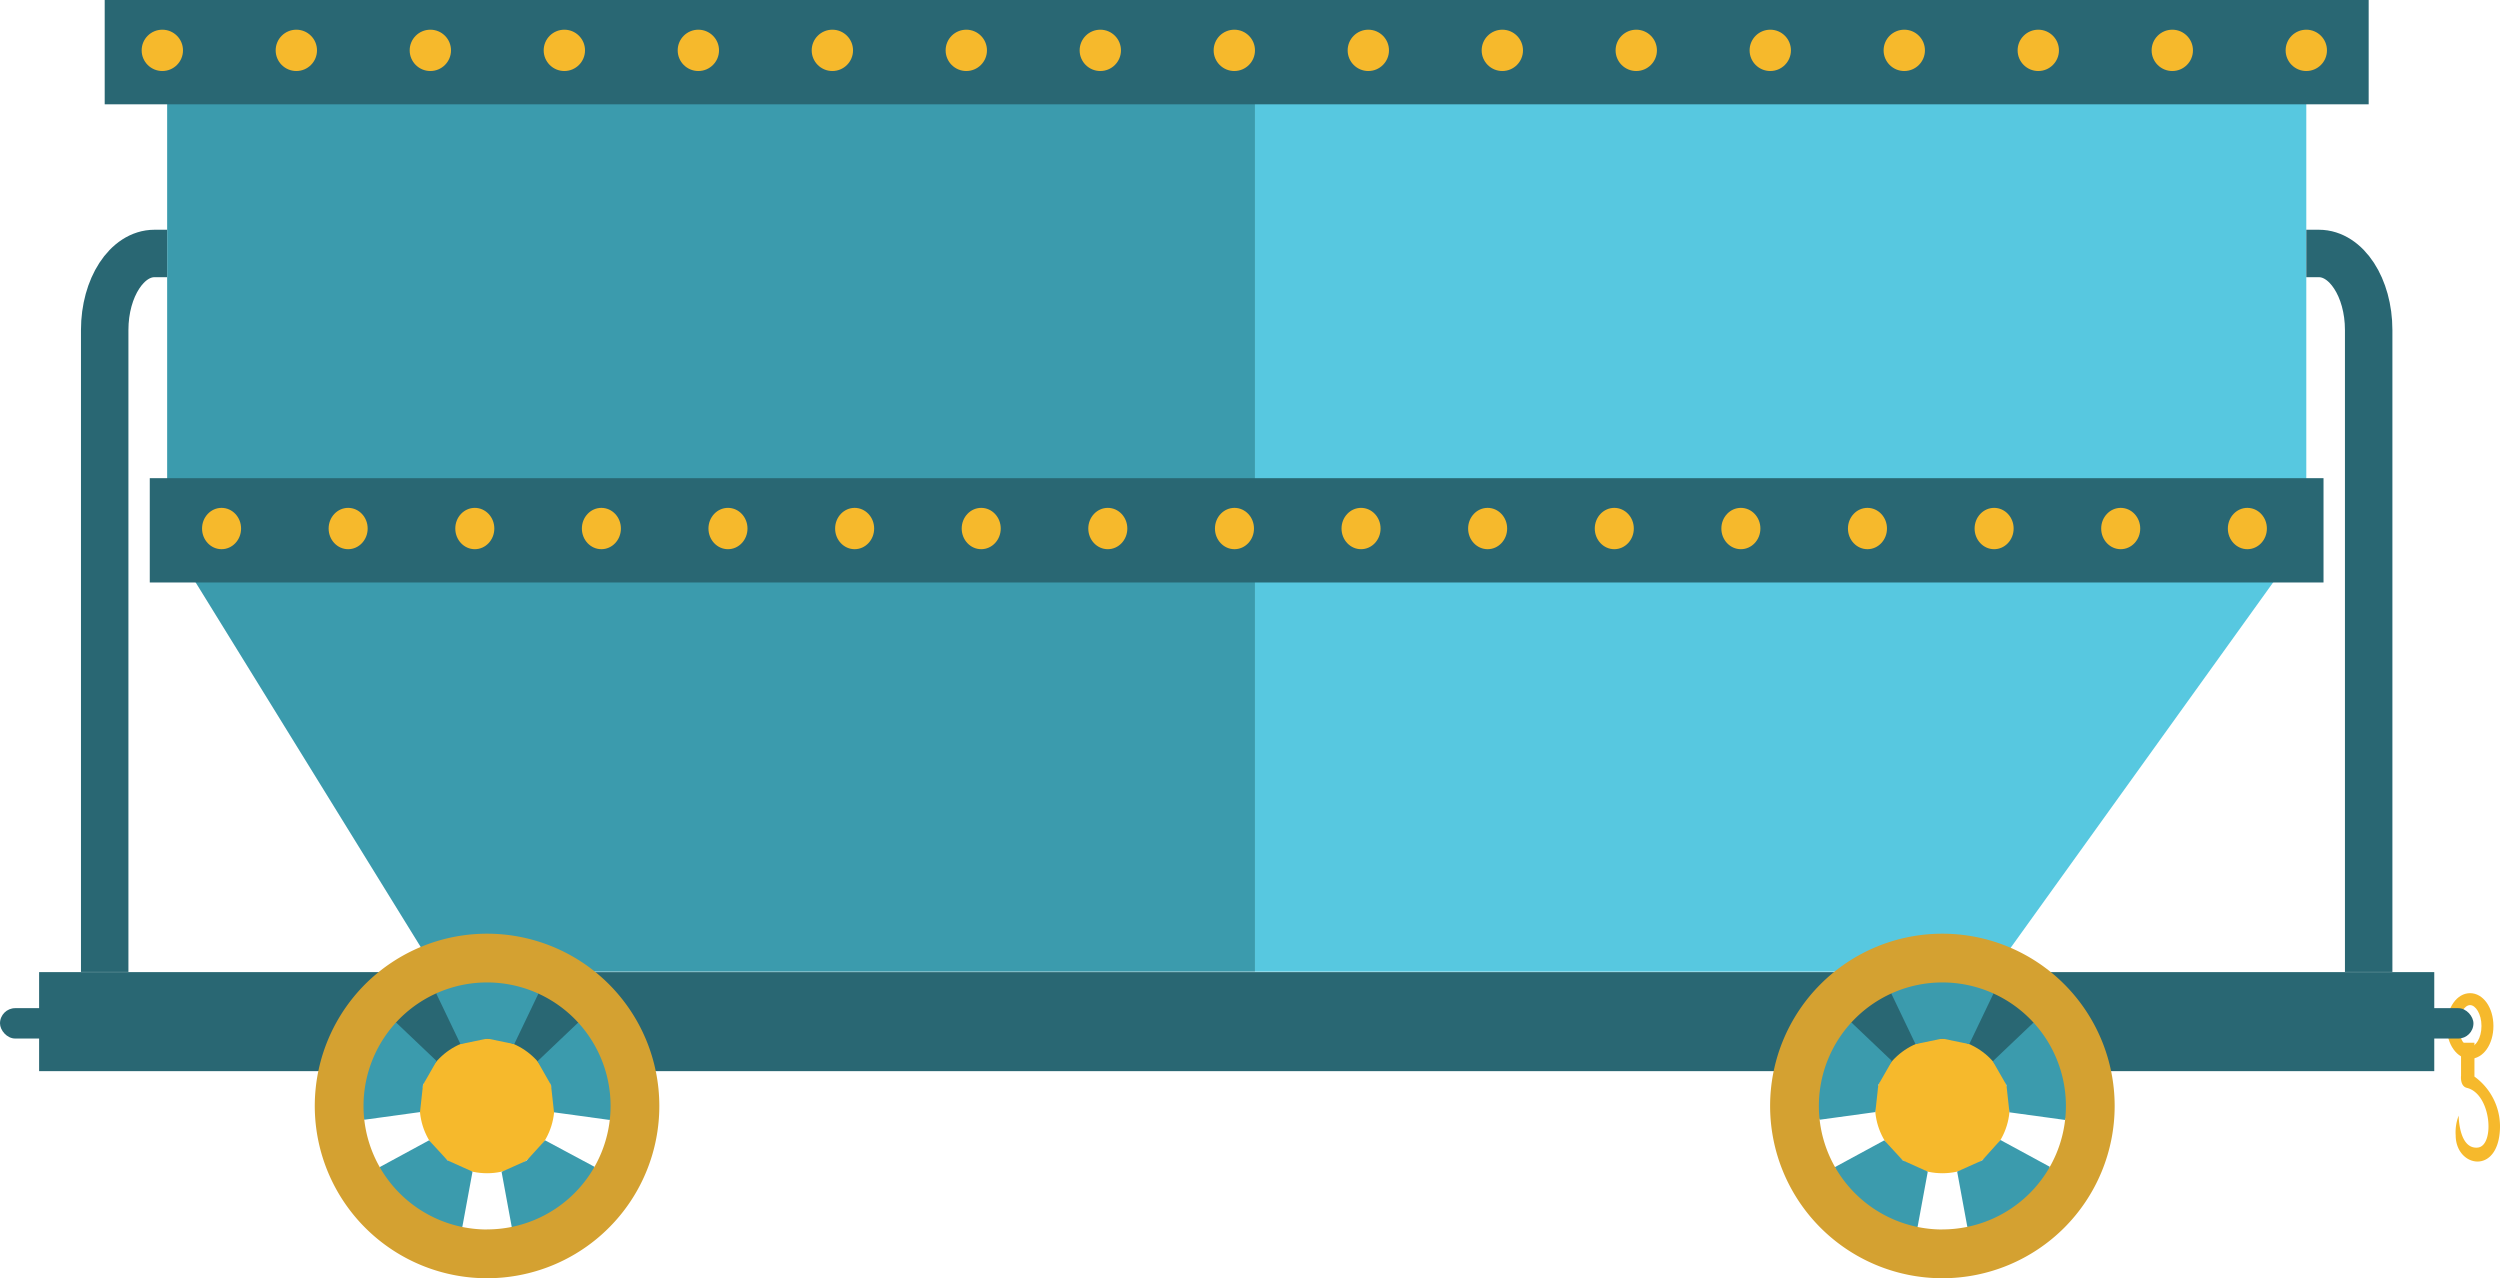 <svg id="Layer_1" data-name="Layer 1" xmlns="http://www.w3.org/2000/svg" viewBox="0 0 326.66 167.01"><defs><style>.cls-1{fill:#3b9bad;}.cls-2{fill:#57c8e0;}.cls-3{fill:#f6b92c;}.cls-4{fill:#296773;}.cls-5{fill:#d4a131;}.cls-6{fill:none;stroke:#296773;stroke-miterlimit:10;stroke-width:6.2px;}</style></defs><title>guy</title><polygon class="cls-1" points="21.84 6.82 21.84 70.07 56.96 126.96 163.98 126.96 163.98 6.82 21.84 6.82"/><polygon class="cls-2" points="163.98 6.82 163.98 126.96 260.48 126.96 301.35 70.07 301.35 6.82 163.98 6.82"/><path class="cls-3" d="M323.32,136.25v4.42a8.06,8.06,0,0,1,3.26,7.69c-.7,5.12-5.7,3.94-5.71,0a6,6,0,0,1,.39-2.59s0,4.39,2.47,4.18c2.29-.2,1.82-7-1.38-7.8-.95-.22-.78-1.59-.78-1.59v-4.31Z"/><path class="cls-3" d="M319.7,134.06c0-2.4,1.34-4.29,3.05-4.29s3.05,1.88,3.05,4.29-1.34,4.29-3.05,4.29S319.7,136.46,319.7,134.06Zm1.56,0c0,1.61.79,2.73,1.49,2.73s1.49-1.12,1.49-2.73-.79-2.73-1.49-2.73S321.26,132.45,321.26,134.06Z"/><rect class="cls-4" x="5.11" y="127.02" width="312.96" height="12.94"/><circle class="cls-3" cx="63.64" cy="144.5" r="8.8"/><path class="cls-1" d="M57,129.81l3.17,6.62,3.51-.73,3.51.73,3.17-6.62C63.23,123.54,57,129.81,57,129.81Z"/><path class="cls-1" d="M47.6,146.31l7.28-1,.39-3.56,1.78-3.11-5.32-5.06C43.58,138.42,47.6,146.31,47.6,146.31Z"/><path class="cls-1" d="M60.41,160.31l1.33-7.22-3.27-1.47L56.06,149l-6.45,3.5C51.65,161.71,60.41,160.31,60.41,160.31Z"/><path class="cls-1" d="M77.68,152.46,71.22,149l-2.41,2.65-3.27,1.47,1.33,7.22C76.3,161.22,77.68,152.46,77.68,152.46Z"/><path class="cls-1" d="M75.55,133.61l-5.32,5.06L72,141.78l.39,3.56,7.28,1C83.45,137.63,75.55,133.61,75.55,133.61Z"/><path class="cls-5" d="M63.64,122A22.51,22.51,0,1,0,86.15,144.5,22.51,22.51,0,0,0,63.64,122Zm0,38.65A16.14,16.14,0,1,1,79.78,144.5,16.14,16.14,0,0,1,63.64,160.64Z"/><circle class="cls-3" cx="253.8" cy="144.5" r="8.8"/><path class="cls-1" d="M247.12,129.81l3.17,6.62,3.51-.73,3.51.73,3.17-6.62C253.38,123.54,247.12,129.81,247.12,129.81Z"/><path class="cls-1" d="M237.76,146.31l7.28-1,.39-3.56,1.78-3.11-5.32-5.06C233.73,138.42,237.76,146.31,237.76,146.31Z"/><path class="cls-1" d="M250.56,160.31l1.33-7.22-3.27-1.47L246.21,149l-6.45,3.5C241.81,161.71,250.56,160.31,250.56,160.31Z"/><path class="cls-1" d="M267.84,152.46l-6.45-3.5L259,151.62l-3.27,1.47,1.33,7.22C266.45,161.22,267.84,152.46,267.84,152.46Z"/><path class="cls-1" d="M265.71,133.61l-5.32,5.06,1.78,3.11.39,3.56,7.28,1C273.61,137.63,265.71,133.61,265.71,133.61Z"/><path class="cls-5" d="M253.8,122a22.51,22.51,0,1,0,22.51,22.51A22.51,22.51,0,0,0,253.8,122Zm0,38.65a16.14,16.14,0,1,1,16.14-16.14A16.14,16.14,0,0,1,253.8,160.64Z"/><rect class="cls-4" y="131.73" width="10.23" height="3.97" rx="1.99" ry="1.99"/><path class="cls-6" d="M301.35,33.12H303c3.59,0,6.5,4.46,6.5,10V127"/><path class="cls-6" d="M21.83,33.12H20.18c-3.59,0-6.5,4.46-6.5,10V127"/><rect class="cls-4" x="13.68" width="295.82" height="13.63"/><circle class="cls-3" cx="21.21" cy="6.58" r="2.7"/><circle class="cls-3" cx="38.72" cy="6.58" r="2.7"/><circle class="cls-3" cx="56.23" cy="6.58" r="2.7"/><circle class="cls-3" cx="73.74" cy="6.58" r="2.7"/><circle class="cls-3" cx="91.25" cy="6.58" r="2.7"/><circle class="cls-3" cx="108.76" cy="6.58" r="2.7"/><circle class="cls-3" cx="126.26" cy="6.58" r="2.7"/><circle class="cls-3" cx="143.77" cy="6.58" r="2.7"/><circle class="cls-3" cx="161.28" cy="6.58" r="2.7"/><circle class="cls-3" cx="178.79" cy="6.58" r="2.7"/><circle class="cls-3" cx="196.3" cy="6.58" r="2.7"/><circle class="cls-3" cx="213.8" cy="6.58" r="2.7"/><circle class="cls-3" cx="231.31" cy="6.58" r="2.7"/><circle class="cls-3" cx="248.82" cy="6.58" r="2.7"/><circle class="cls-3" cx="266.33" cy="6.58" r="2.7"/><circle class="cls-3" cx="283.84" cy="6.58" r="2.7"/><circle class="cls-3" cx="301.35" cy="6.58" r="2.7"/><rect class="cls-4" x="19.57" y="62.48" width="284.03" height="13.63"/><ellipse class="cls-3" cx="28.95" cy="69.06" rx="2.55" ry="2.7"/><ellipse class="cls-3" cx="45.49" cy="69.06" rx="2.55" ry="2.7"/><ellipse class="cls-3" cx="62.04" cy="69.06" rx="2.55" ry="2.7"/><ellipse class="cls-3" cx="78.58" cy="69.06" rx="2.55" ry="2.7"/><ellipse class="cls-3" cx="95.12" cy="69.06" rx="2.55" ry="2.7"/><ellipse class="cls-3" cx="111.67" cy="69.06" rx="2.55" ry="2.7"/><ellipse class="cls-3" cx="128.21" cy="69.06" rx="2.55" ry="2.7"/><ellipse class="cls-3" cx="144.75" cy="69.06" rx="2.55" ry="2.7"/><ellipse class="cls-3" cx="161.3" cy="69.06" rx="2.55" ry="2.7"/><ellipse class="cls-3" cx="177.84" cy="69.06" rx="2.55" ry="2.7"/><ellipse class="cls-3" cx="194.38" cy="69.06" rx="2.55" ry="2.7"/><ellipse class="cls-3" cx="210.93" cy="69.06" rx="2.55" ry="2.7"/><ellipse class="cls-3" cx="227.47" cy="69.06" rx="2.55" ry="2.7"/><ellipse class="cls-3" cx="244.01" cy="69.06" rx="2.55" ry="2.7"/><ellipse class="cls-3" cx="260.56" cy="69.06" rx="2.55" ry="2.7"/><ellipse class="cls-3" cx="277.1" cy="69.06" rx="2.55" ry="2.7"/><ellipse class="cls-3" cx="293.65" cy="69.06" rx="2.55" ry="2.7"/><rect class="cls-4" x="312.96" y="131.73" width="10.23" height="3.97" rx="1.99" ry="1.99"/></svg>